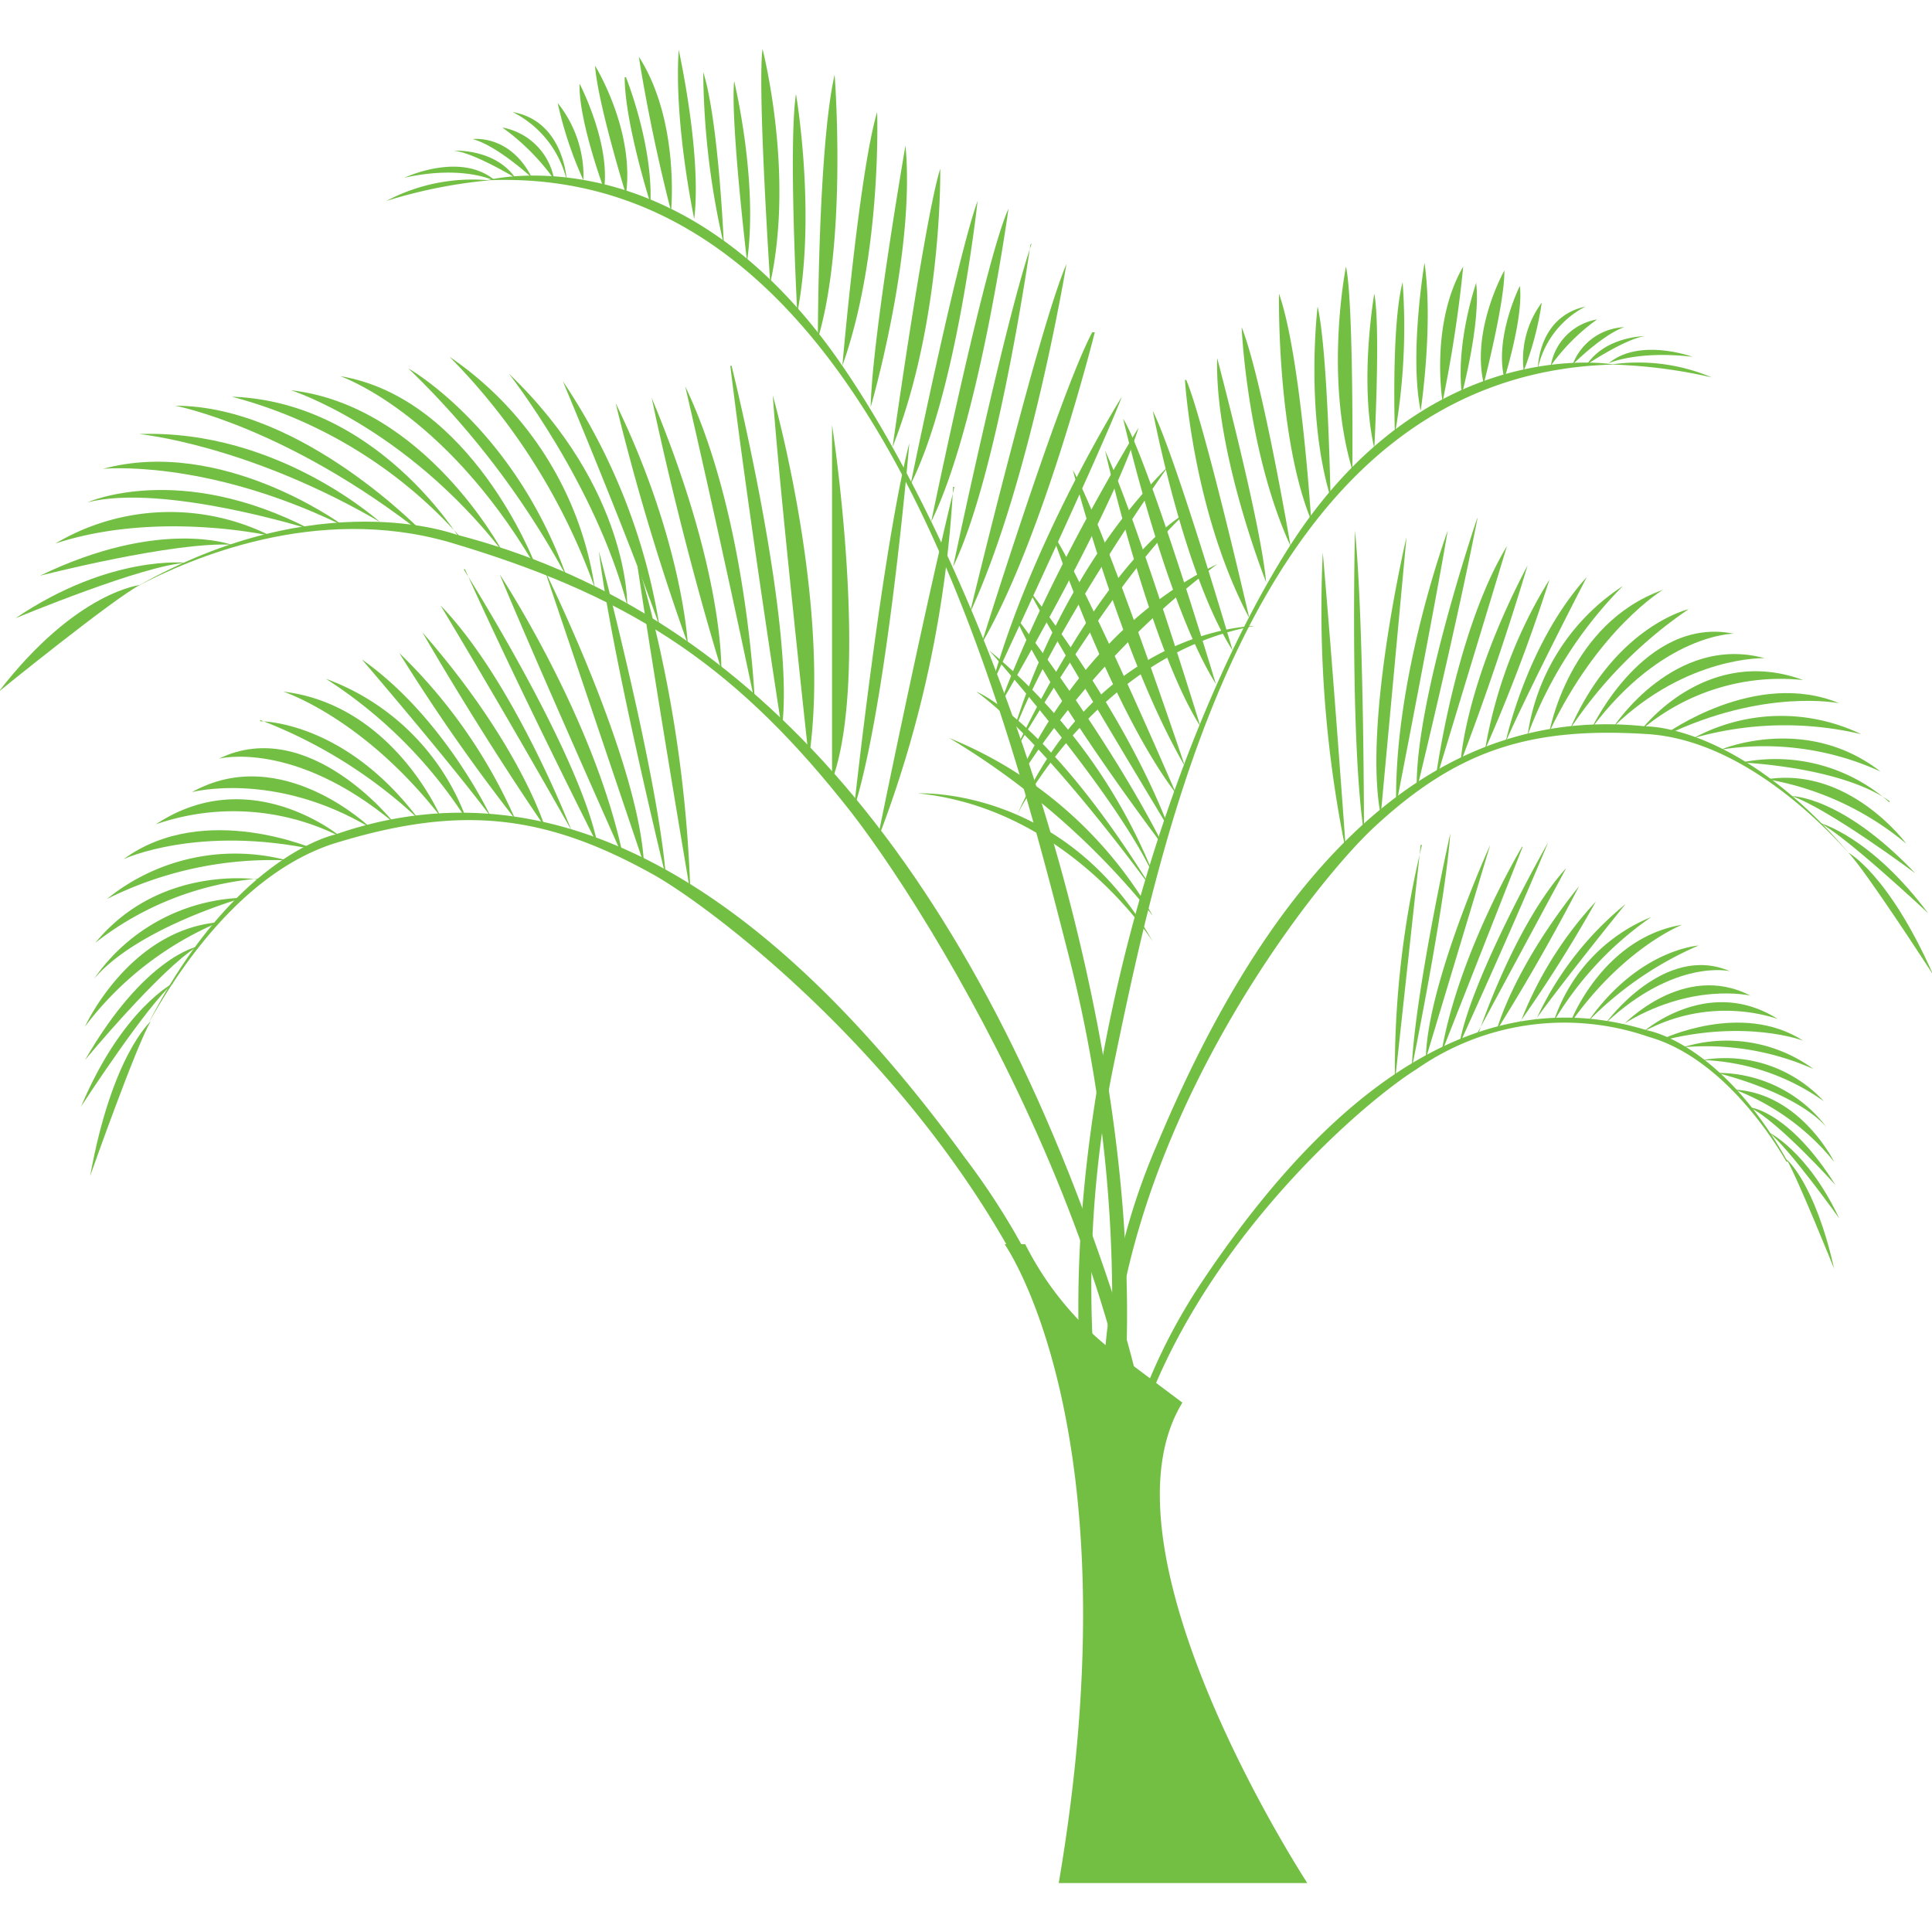 <svg xmlns="http://www.w3.org/2000/svg" viewBox="0 0 150 150"><path fill="#73bf44" d="M74 37.8a89.5 89.5 0 0 1-5.9 27.5s3.4-16.8 6-27.5ZM66.3 62.8s2.2-20.2 4.3-28.4c0 0-1.7 20.2-4.3 28.4ZM64.6 33s3 19.4 0 27.6V33ZM60 30.7s4.6 16.2 2.8 28.2c0 0-2.3-21-2.8-28.2ZM56.8 28.4s5 20.1 3.9 28.2c0 0-2.6-16.7-4-28.2ZM58.6 54.4S58 40 53.2 30c0 0 2.5 10.7 5.4 24.5ZM56 52.3s.4-7.5-5.4-21.4c0 0 2.1 10.3 5.5 21.4ZM53.4 50s-.4-8-5.6-18.7A186.7 186.7 0 0 0 53.4 50ZM51.2 48.6a47.6 47.6 0 0 0-7.5-19s5.2 12.4 7.5 19Z"/><path fill="#73bf44" d="M48.7 47s.2-9-9.2-18c0 0 6.7 8.5 9.2 18Z"/><path fill="#73bf44" d="M46.2 45.8a26.4 26.4 0 0 0-11.3-18.1 48.8 48.8 0 0 1 11.3 18ZM31.7 28.6s8.2 4.6 12.3 16.2a65.8 65.8 0 0 0-12.3-16.2Z"/><path fill="#73bf44" d="M41.5 43.7s-4.9-12.8-15.1-14.5c0 0 8 2.7 15 14.5Z"/><path fill="#73bf44" d="M39 42.8S33 31.5 22.6 30.3c0 0 8.8 2.8 16.4 12.5Z"/><path fill="#73bf44" d="M35.8 42S29.4 31.2 18 30.8A36 36 0 0 1 36 42Z"/><path fill="#73bf44" d="M33 41.5s-9.5-10-19.4-10c0 0 8.6 1.6 19.3 10Z"/><path fill="#73bf44" d="M29.7 40.7s-8-7.4-18.9-7c0 0 8.5.8 19 7Z"/><path fill="#73bf44" d="M26.5 40.7S17.2 33.9 8 36.4c0 0 7.8-.8 18.4 4.3Z"/><path fill="#73bf44" d="M6.8 39s7.1-3.2 17.3 2.1c0 0-11.4-3.6-17.3-2.1Z"/><path fill="#73bf44" d="M4.3 42.2a17.4 17.4 0 0 1 16.7-.6s-8.8-2-16.7.6Z"/><path fill="#73bf44" d="M18 42.3s-5.6-2.1-14.9 2.4c0 0 10.5-2.7 15-2.4ZM14.5 43.7S8.6 43 1.2 48c0 0 10.1-4.2 13.3-4.3Z"/><path fill="#73bf44" d="M11 45.4s-5 .4-11.1 8.3c0 0 9-7.3 11-8.3Z"/><path fill="#73bf44" d="M89 127.1h.9c.6-7.3 0-16.1-3.5-26.6-11.5-34.8-29.2-53.4-51-59 0 0-10.6-4-24.7 4 4-2.1 13.8-6.4 24.2-3.4 13.5 4 21.7 9.1 30.5 20.1 6.7 8.2 25.8 39.1 23.6 65Z"/><path fill="#73bf44" d="M49.6 44a102.6 102.6 0 0 1 4 25.3S51 54 49.5 44ZM51.7 68.1s-4.3-17.6-5.2-25.3c0 0 4.6 17.4 5.2 25.3ZM42.3 44.3S49.6 59 50 67.1l-7.7-22.8ZM38.8 44.6s7.4 11.2 9.6 22c0 0-7.3-16.4-9.6-22ZM36 44.2s9 14.2 10.4 21.4c0 0-6.3-12.5-10.3-21.4ZM44.5 64.8S40 53 34.2 47c0 0 4.6 7.6 10.3 17.7ZM42.3 64.2s-1.9-6.4-9.5-15.1c0 0 4.3 7.5 9.5 15.1ZM40 63.6A40.6 40.6 0 0 0 31 50.7 145.4 145.4 0 0 0 40 63.6ZM38.1 63.4s-3.6-7.7-10-12.2c0 0 6.7 7.8 10 12.2ZM36.1 63.3a18.3 18.3 0 0 0-10.8-10.6A36 36 0 0 1 36 63.3Z"/><path fill="#73bf44" d="M34.2 63.4s-3.7-8.7-12.2-9.7c0 0 6.2 2 12.2 9.7ZM20.2 56s6.5-.1 12.3 7.6a37.5 37.5 0 0 0-12.3-7.7Z"/><path fill="#73bf44" d="M30.6 63.9s-6.6-8.4-13.6-5c0 0 5.8-1.5 13.6 5Z"/><path fill="#73bf44" d="M28.8 64.3s-6.9-6.7-13.9-2.8c0 0 6.4-1.7 13.9 2.8Z"/><path fill="#73bf44" d="M26.5 65s-7-5.9-14.4-1a18.4 18.4 0 0 1 14.4 1Z"/><path fill="#73bf44" d="M24.6 66s-8.7-3.9-15 .7c0 0 5.8-2.7 15-.7Z"/><path fill="#73bf44" d="M22.3 66.8a15.8 15.8 0 0 0-14 3 28.6 28.6 0 0 1 14-3Z"/><path fill="#73bf44" d="M20.2 68.3S12.5 67 7.4 73.2a23.9 23.9 0 0 1 12.8-5Z"/><path fill="#73bf44" d="M7.3 76a14.6 14.6 0 0 1 11.6-6.3S10.7 72 7.3 76Z"/><path fill="#73bf44" d="M6.6 79.7S10 72.2 17 71.6a25.4 25.4 0 0 0-10.4 8.1Z"/><path fill="#73bf44" d="M15.3 73.5s-4.1.8-8.7 8.8c0 0 5.8-7 8.7-8.8Z"/><path fill="#73bf44" d="M13.5 76.3s-4 2-7.2 9.6c0 0 5.2-8 7.2-9.6Z"/><path fill="#73bf44" d="M11.7 79.3s-3 2.6-4.7 12c0 0 3.6-10.2 4.7-12Z"/><path fill="#73bf44" d="M84 134.1h1.3A55.8 55.8 0 0 0 75 90C58 66.6 41.5 59.4 26 64.8c0 0-7.8 1.6-14.5 14.7 2-3.6 7-11.6 14.4-14 9.7-3 16.3-2.4 25 2.5 8.6 5 42.4 32.7 33 66.1ZM110.4 65.6a74.1 74.1 0 0 0-2.1 18.4l2-18.4ZM109.6 83s2.6-12.7 3-18.3c0 0-2.8 12.6-3 18.4ZM115.7 65.6s-4.9 10.8-5 16.6l5-16.6ZM118.2 65.7s-5 8.3-6.3 16.1l6.3-16ZM120.2 65.4s-6 10.5-6.9 15.7c0 0 4.2-9.2 6.9-15.7ZM114.7 80.5s2.8-8.6 6.9-13.1l-7 13ZM116.2 80s1.2-4.7 6.4-11.2c0 0-2.8 5.5-6.4 11.2ZM118 79.5a29.2 29.2 0 0 1 5.9-9.5 105.6 105.6 0 0 1-6 9.5ZM119.2 79.3a25 25 0 0 1 7-9.1s-4.7 5.8-7 9ZM120.7 79.1a13.2 13.2 0 0 1 7.5-7.9 26 26 0 0 0-7.5 8Z"/><path fill="#73bf44" d="M122 79.2s2.5-6.4 8.6-7.4c0 0-4.4 1.7-8.5 7.4ZM132 73.4s-4.7.2-8.7 5.9a27 27 0 0 1 8.6-5.9Z"/><path fill="#73bf44" d="M124.7 79.4s4.5-6.2 9.6-4c0 0-4.2-1-9.6 4Z"/><path fill="#73bf44" d="M126 79.6s4.7-5 9.9-2.3c0 0-4.6-1.1-10 2.3Z"/><path fill="#73bf44" d="M127.6 80.1s5-4.4 10.4-1a13.3 13.3 0 0 0-10.4 1Z"/><path fill="#73bf44" d="M129 80.7s6.2-3 11 .1c0 0-4.4-1.7-11 0Z"/><path fill="#73bf44" d="M130.7 81.3a11.4 11.4 0 0 1 10.1 1.7 20.5 20.5 0 0 0-10-1.7Z"/><path fill="#73bf44" d="M132.2 82.3a10.4 10.4 0 0 1 9.4 3.2 17.3 17.3 0 0 0-9.4-3.2Z"/><path fill="#73bf44" d="M141.8 87.5a10.6 10.6 0 0 0-8.5-4.2s6 1.4 8.5 4.2Z"/><path fill="#73bf44" d="M142.4 90.2s-2.6-5.3-7.7-5.6a18.4 18.4 0 0 1 7.7 5.6Z"/><path fill="#73bf44" d="M136 86s3 .4 6.5 6c0 0-4.4-4.9-6.6-6Z"/><path fill="#73bf44" d="M137.3 87.9s3 1.4 5.5 6.7c0 0-4-5.6-5.5-6.7Z"/><path fill="#73bf44" d="M138.7 90s2.2 1.8 3.7 8.5c0 0-2.9-7.2-3.7-8.5Z"/><path fill="#73bf44" d="M138.8 90.2c-5.2-9.3-10.9-10.2-10.9-10.2-11.3-3.5-22.9 2.1-34.5 19.4-11.6 17.3-5.9 33.4-5.9 33.4l.9-.5C79.9 108.1 103.9 86.8 110 83a20 20 0 0 1 18-2.5c5.3 1.5 9.2 7.1 10.7 9.7ZM102.7 42.9a93.2 93.2 0 0 0 1.8 23.2s-1-14.1-1.8-23.2ZM105.9 64.7s0-16.5-.7-23.5c0 0-.4 16.3.7 23.5ZM109.2 41.7s-3.4 14.4-2 21.6l2-21.6ZM112.4 41.2s-4.2 11.4-4 21.3c0 0 3.1-15.9 4-21.3ZM114.7 40.2s-4.9 14.4-4.7 21.1c0 0 3-12.3 4.7-21ZM111.5 60.2S113 49 117 42.4l-5.4 17.8ZM113.4 59.2s.3-6 5.2-15.3c0 0-2.2 7.5-5.2 15.3ZM115.3 58.2a36.8 36.8 0 0 1 5-13.2 132.6 132.6 0 0 1-5 13.2ZM116.9 57.6s1.6-7.6 6.3-12.8c0 0-4.3 8.3-6.3 12.8ZM118.6 57.1a16.6 16.6 0 0 1 7.4-11.6 32.5 32.5 0 0 0-7.4 11.6Z"/><path fill="#73bf44" d="M120.3 56.8s1.5-8.4 8.8-11c0 0-5 3-8.8 11Z"/><path fill="#73bf44" d="M131.1 47.3s-5.7 1.3-9.2 9.3a34 34 0 0 1 9.2-9.3Z"/><path fill="#73bf44" d="M123.6 56.5s4.1-8.7 11-7.3c0 0-5.5 0-11 7.3Z"/><path fill="#73bf44" d="M125.3 56.4s4.7-7.2 11.7-5.3c0 0-6-.2-11.7 5.3Z"/><path fill="#73bf44" d="M127.4 56.7s5-6.7 12.6-3.9a16.7 16.7 0 0 0-12.6 3.9Z"/><path fill="#73bf44" d="M129.3 57s7-5.1 13.5-2.4c0 0-5.8-1.2-13.5 2.5Z"/><path fill="#73bf44" d="M131.5 57.3a14.3 14.3 0 0 1 13-.3 25.8 25.8 0 0 0-13 .3Z"/><path fill="#73bf44" d="M133.6 58.2s6.6-2.8 12.4 1.7a21.7 21.7 0 0 0-12.4-1.7Z"/><path fill="#73bf44" d="M146.7 62.3a13.3 13.3 0 0 0-11.5-3.1s7.7.3 11.5 3Z"/><path fill="#73bf44" d="M148 65.5s-4.4-6-10.8-5a23 23 0 0 1 10.8 5Z"/><path fill="#73bf44" d="M139 61.8s3.9-.1 9.7 6c0 0-6.7-5-9.6-6Z"/><path fill="#73bf44" d="M141.3 63.9s3.9 1 8.4 7c0 0-6.4-6-8.4-7Z"/><path fill="#73bf44" d="M143.5 66.2s3.1 1.6 6.6 9.5c0 0-5.3-8.2-6.6-9.5Z"/><path fill="#73bf44" d="M127.8 56.4C113 54.8 100 64.6 89.9 88.7a51.3 51.3 0 0 0-1.3 37.8l.7-.8c-11.2-26.5 11-55.4 17.2-61.3 6.6-6.2 12.3-8 21.5-7.4 7 .5 13.1 6.5 15.6 9.3-8.6-10.1-15.8-9.9-15.8-9.9ZM89.5 73.1S83 62.8 71.3 61.6c0 0 11.4-.6 18.2 11.5Z"/><path fill="#73bf44" d="M73.7 57.3a59.2 59.2 0 0 1 15.8 13.8 32.1 32.1 0 0 0-15.8-13.8ZM76.8 50.5s10.1 11.3 13 18a43.6 43.6 0 0 0-13-18ZM75.8 53.7s5.5 2.1 13.7 15.4c0 0-8.3-11.5-13.7-15.4ZM79.8 45.7s7.4 9.2 11 18.7c0 0-9.3-15.4-11-18.7ZM78.8 47.8s7.3 9.4 11.6 18c0 0-9.1-12-11.6-18ZM81.6 41.2s4.6 13.7 9.7 20.4c0 0-7-16.3-9.7-20.4ZM83.3 36.5s3.7 14.4 8.7 23c0 0-6.3-18.8-8.7-23ZM85.8 35s3.5 15.3 7.4 21.4c0 0-5-16.3-7.4-21.4ZM87.2 32.5s3.3 14.4 7.2 20.6c0 0-5.2-17.3-7.2-20.6ZM89.5 31.9s2.4 12.7 6.2 18.6c0 0-4.4-15-6.2-18.6ZM92 29.5S92.6 39.7 97 48c0 0-3.5-15.2-4.9-18.5ZM98.3 45.2s-4-10.1-3.8-17.4c0 0 3.4 12.8 3.8 17.4ZM96.4 25.4s.4 9.6 3.8 17c0 0-2.2-13-3.8-17ZM99.3 22.8s-.2 11 2.5 17.6c0 0-.8-12.8-2.5-17.6ZM102.3 23.8s-1 8.2 1 14.8c0 0-.2-11.3-1-14.8ZM104.5 20.7s-1.7 8.5.5 15.8c0 0 .1-13.1-.5-15.8ZM106.7 22.8s-1.2 6.8 0 12c0 0 .5-9.4 0-12ZM108.3 33.7s-.3-8.4.6-11.8a48.2 48.2 0 0 1-.6 11.8ZM110.6 20.4s-1.2 7.1-.3 11.5c0 0 1-6.6.3-11.5Z"/><path fill="#73bf44" d="M125.3 28.3s-14.4-2.6-25.1 14c-10.7 16.7-21 52-14.4 76.4h1a86.4 86.4 0 0 1-.4-35.7c4-19.3 11.2-54.1 39-54.7Z"/><path fill="#73bf44" d="M125.1 28.3a40 40 0 0 1 7.8 1 14.6 14.6 0 0 0-7.8-1ZM124.9 28.2s2.2-1 6.5-.5c0 0-4.1-1.5-6.5.5ZM112 31.2s-1-6 1.6-10.5c0 0-.4 4.7-1.6 10.5ZM114.6 22s-1.6 4.6-1.1 8.6c0 0 1.5-5.6 1.1-8.7ZM116.8 21s-2.6 4.6-1.6 8.8c0 0 1.6-6.2 1.6-8.7ZM118 22.2s-2 4-1.2 7.2c0 0 1.5-4.8 1.2-7.2ZM118.3 28.8a7.4 7.4 0 0 1 1.4-5.3 24.2 24.2 0 0 1-1.4 5.3ZM119.4 28.6s0-4 3.7-4.8a7.1 7.1 0 0 0-3.7 4.8Z"/><path fill="#73bf44" d="M120.4 28.4a4.4 4.4 0 0 1 3.6-3.6 15.5 15.5 0 0 0-3.6 3.6ZM126.1 25.4a4.5 4.5 0 0 0-4 2.9s2.3-2.3 4-2.9ZM127.7 26.1s-3 0-4.5 2.2c0 0 3-2 4.5-2.2ZM79 63.2s6.2-12.4 18.4-14.6c0 0-12 .1-18.4 14.6Z"/><path fill="#73bf44" d="M94.5 43.8a64.2 64.2 0 0 0-15.6 17s4.5-11.6 15.6-17ZM90.7 36.2S80.9 50 78.4 57.8c0 0 3-12.3 12.3-21.6Z"/><path fill="#73bf44" d="M92 39.9s-5.7 2.7-13.3 18.6c0 0 8-13.8 13.3-18.6ZM87.1 30.8S80.1 42 77 53.2c0 0 8.6-18.4 10.1-22.4ZM88.4 33.2s-7 11.3-10.8 21.6c0 0 8.6-14.6 10.8-21.6ZM85 25.8S81 41.8 76.2 50c0 0 6-19.3 8.6-24.2ZM82.8 20.5s-2.8 17-7.5 27.1c0 0 5.3-22 7.5-27.1ZM80 19S77.5 36.8 74 44c0 0 4-19 6.1-25.1ZM78.3 16.2S76 33 72.3 40.5c0 0 4.2-20.4 6-24.3ZM75.9 15.6s-1.6 14.9-5.2 22c0 0 3.6-17.6 5.2-22ZM73 13.1s.2 11.7-3.7 21.6c0 0 2.5-17.8 3.7-21.6ZM67.6 31.6s3.5-12 2.7-20.3c0 0-2.6 15-2.7 20.3ZM68.1 8.7s.4 11-2.7 19.7c0 0 1.3-15 2.7-19.7ZM64.8 5.8s1 12.8-1.3 20.5c0 0 0-14.8 1.3-20.5ZM61.8 7.3s1.6 9.3.1 17c0 0-.7-13-.1-17ZM59.2 3.8s2.5 9.6.6 18.2c0 0-1-15-.6-18.2ZM57 6.3s1.9 7.8 1 14c0 0-1.3-10.9-1-14ZM56.2 19s-.4-9.6-1.6-13.4A60.8 60.8 0 0 0 56.2 19ZM52.7 3.9S54.5 12 53.9 17c0 0-1.6-7.5-1.2-13.2Z"/><path fill="#73bf44" d="M37.8 14s15-4 27.6 14.4c12.6 18.4 26.1 58.4 21 87h-1A108.5 108.5 0 0 0 83 74.3c-5.6-22-16-61.6-45.2-60.3Z"/><path fill="#73bf44" d="M38 14a38.8 38.8 0 0 0-8 1.6 14.3 14.3 0 0 1 8-1.6Z"/><path fill="#73bf44" d="M38.3 14s-2.4-1.2-6.9-.2c0 0 4.2-2 6.9.1ZM52.1 16.4s.7-7-2.5-12c0 0 .8 5.4 2.5 12ZM48.6 6s2.1 5.2 1.9 9.8c0 0-2-6.3-2-9.8ZM46.2 5.1s3.1 5 2.4 10c0 0-2.2-7.1-2.4-10ZM45 6.5s2.4 4.6 1.9 8.2c0 0-2-5.4-1.9-8.2ZM45.3 14a9.1 9.1 0 0 0-2-6 29.7 29.7 0 0 0 2 6ZM44 14s-.2-4.6-4.2-5.3A8 8 0 0 1 44 14Z"/><path fill="#73bf44" d="M43 13.8a5 5 0 0 0-4-3.9 17.3 17.3 0 0 1 4 4ZM36.7 10.8s2.9-.4 4.6 3c0 0-2.7-2.5-4.6-3ZM35.2 11.7s3.2-.2 4.8 2.1c0 0-3.3-2-4.8-2.1ZM78 96.6s10.2 14.4 4.2 49.6h19.3s-16.8-25.7-9.7-37.3l-4-3a24.4 24.4 0 0 1-8.2-9.3Z"/></svg>